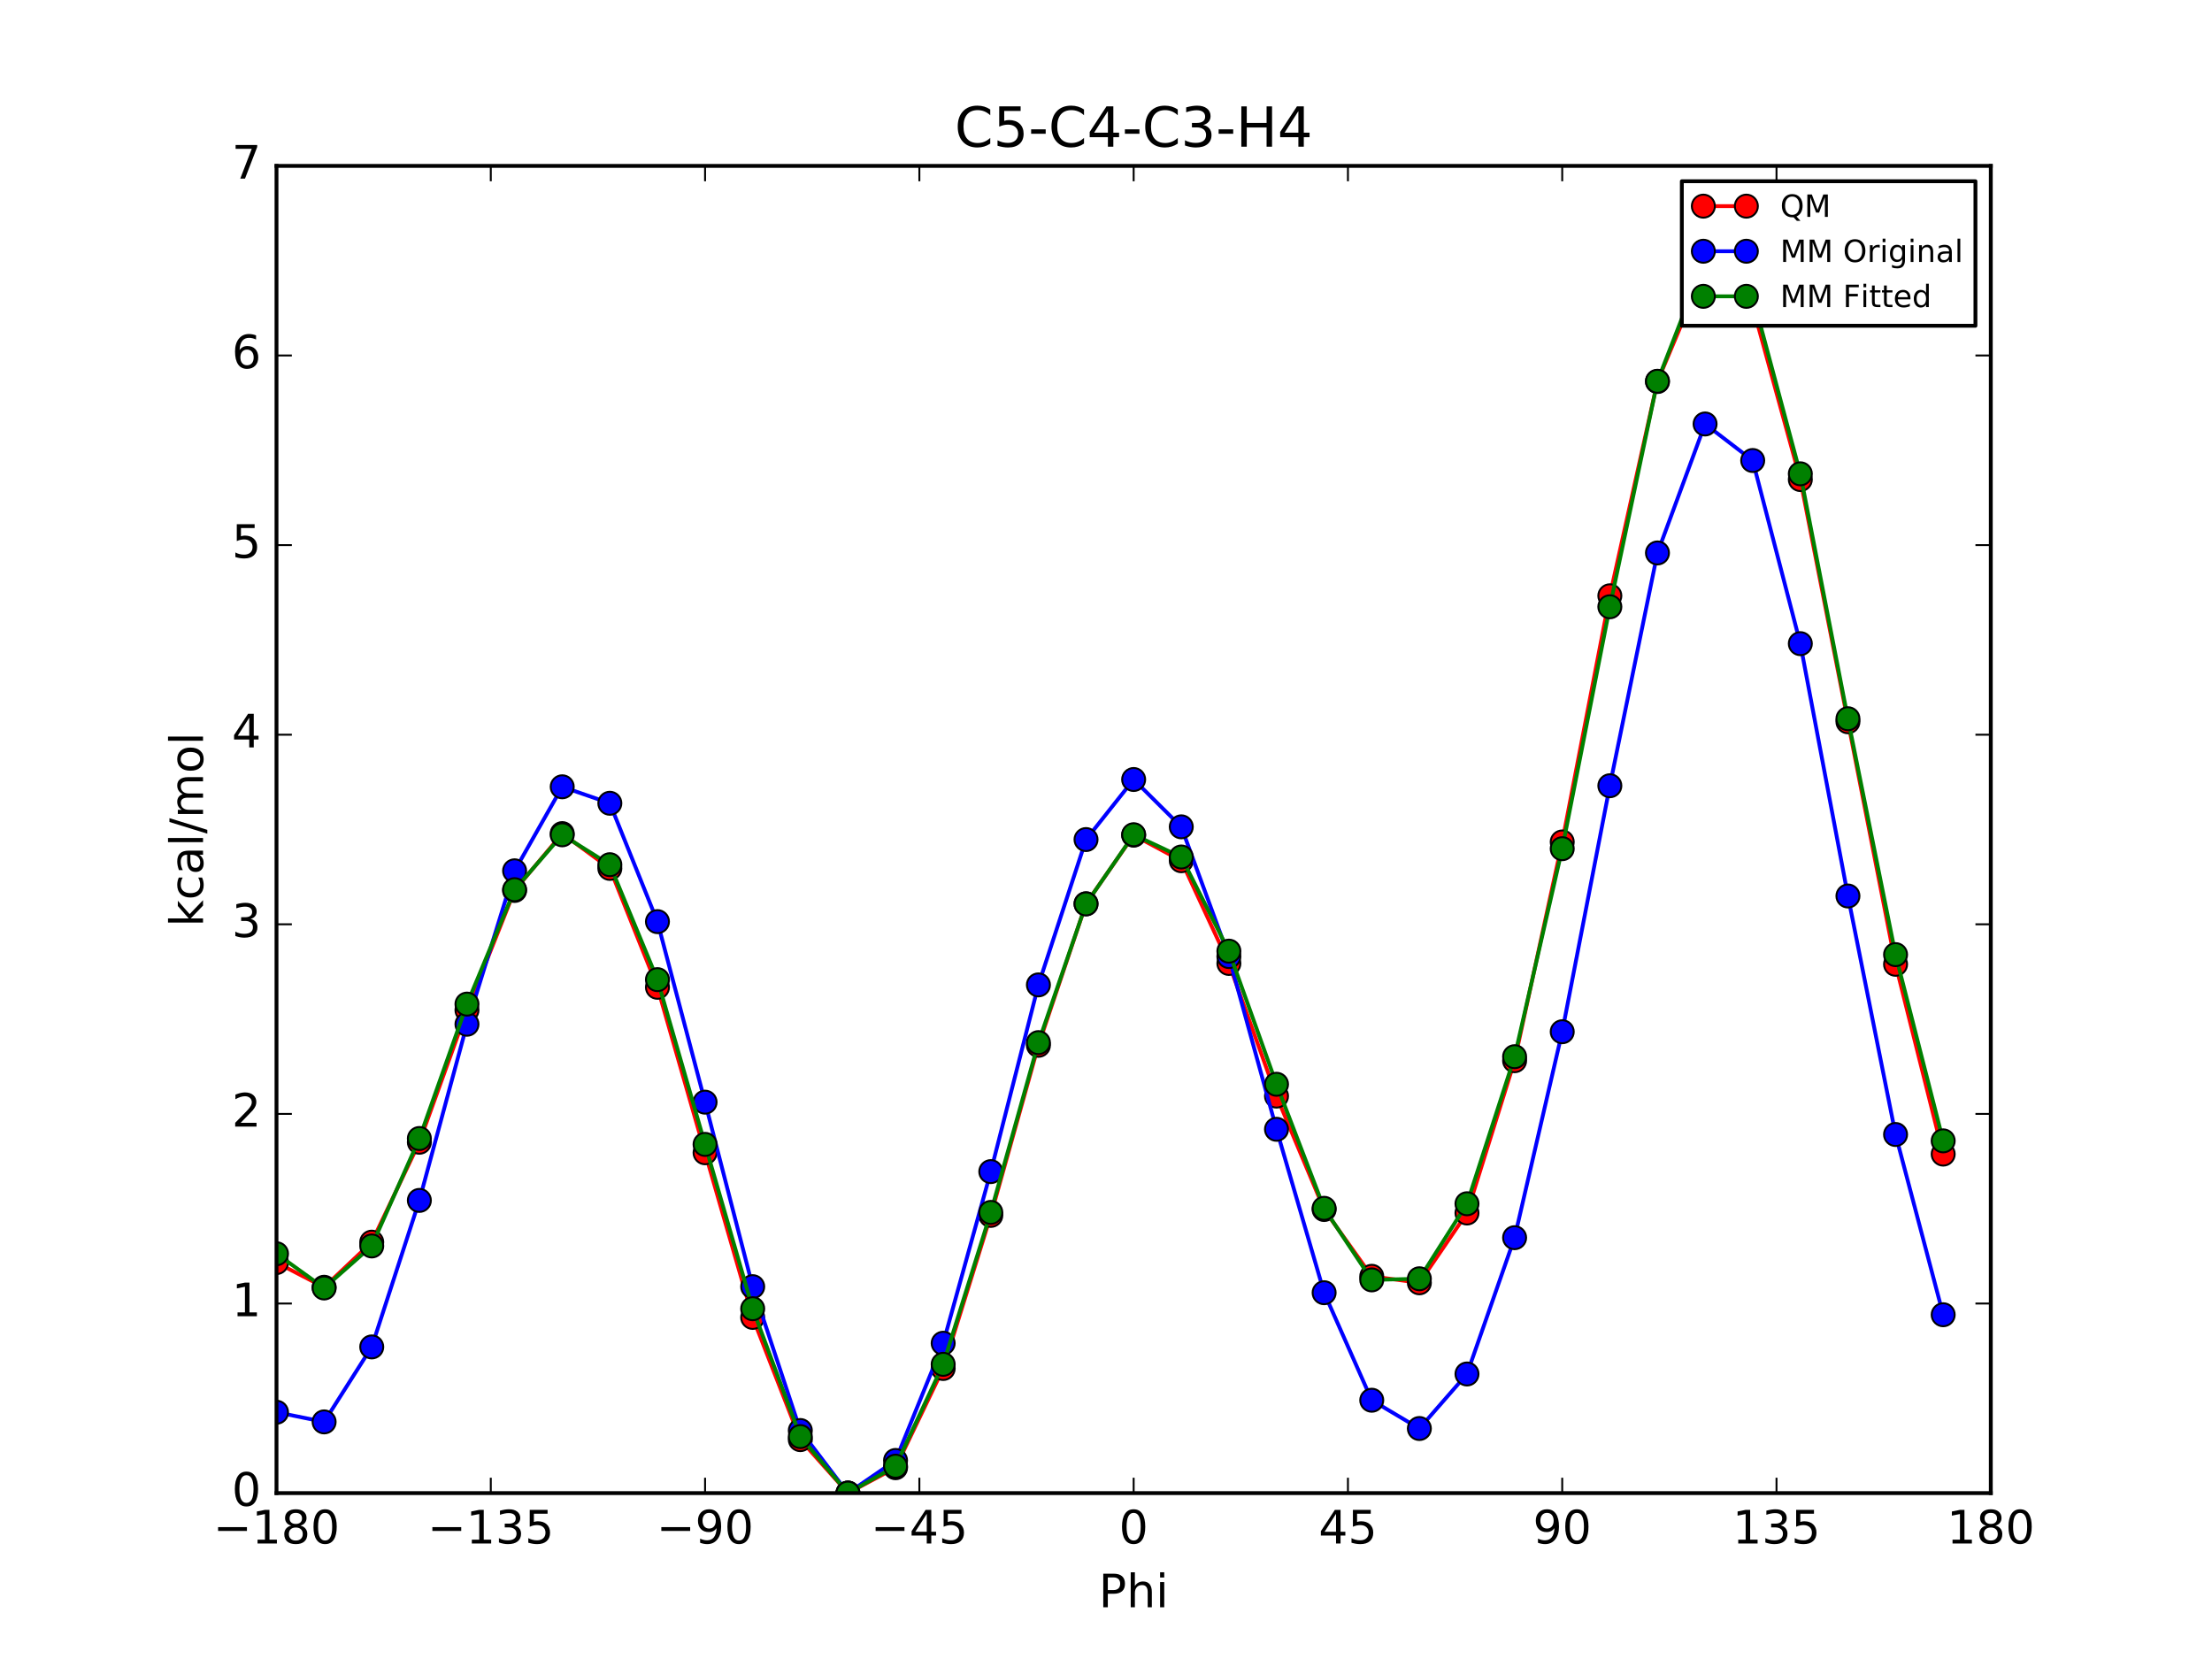 <?xml version="1.0" encoding="utf-8" standalone="no"?>
<!DOCTYPE svg PUBLIC "-//W3C//DTD SVG 1.1//EN"
  "http://www.w3.org/Graphics/SVG/1.1/DTD/svg11.dtd">
<!-- Created with matplotlib (http://matplotlib.org/) -->
<svg height="432pt" version="1.1" viewBox="0 0 576 432" width="576pt" xmlns="http://www.w3.org/2000/svg" xmlns:xlink="http://www.w3.org/1999/xlink">
 <defs>
  <style type="text/css">
*{stroke-linecap:butt;stroke-linejoin:round;stroke-miterlimit:100000;}
  </style>
 </defs>
 <g id="figure_1">
  <g id="patch_1">
   <path d="M 0 432 
L 576 432 
L 576 0 
L 0 0 
z
" style="fill:#ffffff;"/>
  </g>
  <g id="axes_1">
   <g id="patch_2">
    <path d="M 72 388.8 
L 518.4 388.8 
L 518.4 43.2 
L 72 43.2 
z
" style="fill:#ffffff;"/>
   </g>
   <g id="line2d_1">
    <path clip-path="url(#pa42f6faada)" d="M 71.999 328.771 
L 84.4 335.199 
L 96.8 323.453 
L 109.2 297.434 
L 121.6 263.046 
L 134 231.873 
L 146.4 217.064 
L 158.8 226.126 
L 171.2 257.09 
L 183.6 300.173 
L 196 343.052 
L 208.4 374.876 
L 220.8 388.8 
L 233.2 382.187 
L 245.6 356.351 
L 258 316.487 
L 270.4 272.199 
L 282.8 235.331 
L 295.201 217.475 
L 307.6 224.13 
L 320 250.877 
L 332.4 285.419 
L 344.8 314.951 
L 357.2 332.349 
L 369.6 334.039 
L 382 315.866 
L 394.4 276.207 
L 406.8 219.243 
L 419.2 155.141 
L 431.6 99.345 
L 444 69.855 
L 456.4 79.79 
L 468.8 124.869 
L 481.2 187.947 
L 493.6 251.097 
L 506 300.523 
" style="fill:none;stroke:#ff0000;stroke-linecap:square;"/>
    <defs>
     <path d="M 0 3 
C 0.796 3 1.559 2.684 2.121 2.121 
C 2.684 1.559 3 0.796 3 0 
C 3 -0.796 2.684 -1.559 2.121 -2.121 
C 1.559 -2.684 0.796 -3 0 -3 
C -0.796 -3 -1.559 -2.684 -2.121 -2.121 
C -2.684 -1.559 -3 -0.796 -3 0 
C -3 0.796 -2.684 1.559 -2.121 2.121 
C -1.559 2.684 -0.796 3 0 3 
z
" id="m10fb9b33a9" style="stroke:#000000;stroke-width:0.5;"/>
    </defs>
    <g clip-path="url(#pa42f6faada)">
     <use style="fill:#ff0000;stroke:#000000;stroke-width:0.5;" x="71.999" xlink:href="#m10fb9b33a9" y="328.771"/>
     <use style="fill:#ff0000;stroke:#000000;stroke-width:0.5;" x="84.4" xlink:href="#m10fb9b33a9" y="335.199"/>
     <use style="fill:#ff0000;stroke:#000000;stroke-width:0.5;" x="96.8" xlink:href="#m10fb9b33a9" y="323.453"/>
     <use style="fill:#ff0000;stroke:#000000;stroke-width:0.5;" x="109.2" xlink:href="#m10fb9b33a9" y="297.434"/>
     <use style="fill:#ff0000;stroke:#000000;stroke-width:0.5;" x="121.6" xlink:href="#m10fb9b33a9" y="263.046"/>
     <use style="fill:#ff0000;stroke:#000000;stroke-width:0.5;" x="134" xlink:href="#m10fb9b33a9" y="231.873"/>
     <use style="fill:#ff0000;stroke:#000000;stroke-width:0.5;" x="146.4" xlink:href="#m10fb9b33a9" y="217.064"/>
     <use style="fill:#ff0000;stroke:#000000;stroke-width:0.5;" x="158.8" xlink:href="#m10fb9b33a9" y="226.126"/>
     <use style="fill:#ff0000;stroke:#000000;stroke-width:0.5;" x="171.2" xlink:href="#m10fb9b33a9" y="257.09"/>
     <use style="fill:#ff0000;stroke:#000000;stroke-width:0.5;" x="183.6" xlink:href="#m10fb9b33a9" y="300.173"/>
     <use style="fill:#ff0000;stroke:#000000;stroke-width:0.5;" x="196" xlink:href="#m10fb9b33a9" y="343.052"/>
     <use style="fill:#ff0000;stroke:#000000;stroke-width:0.5;" x="208.4" xlink:href="#m10fb9b33a9" y="374.876"/>
     <use style="fill:#ff0000;stroke:#000000;stroke-width:0.5;" x="220.8" xlink:href="#m10fb9b33a9" y="388.8"/>
     <use style="fill:#ff0000;stroke:#000000;stroke-width:0.5;" x="233.2" xlink:href="#m10fb9b33a9" y="382.187"/>
     <use style="fill:#ff0000;stroke:#000000;stroke-width:0.5;" x="245.6" xlink:href="#m10fb9b33a9" y="356.351"/>
     <use style="fill:#ff0000;stroke:#000000;stroke-width:0.5;" x="258" xlink:href="#m10fb9b33a9" y="316.487"/>
     <use style="fill:#ff0000;stroke:#000000;stroke-width:0.5;" x="270.4" xlink:href="#m10fb9b33a9" y="272.199"/>
     <use style="fill:#ff0000;stroke:#000000;stroke-width:0.5;" x="282.8" xlink:href="#m10fb9b33a9" y="235.331"/>
     <use style="fill:#ff0000;stroke:#000000;stroke-width:0.5;" x="295.201" xlink:href="#m10fb9b33a9" y="217.475"/>
     <use style="fill:#ff0000;stroke:#000000;stroke-width:0.5;" x="307.6" xlink:href="#m10fb9b33a9" y="224.13"/>
     <use style="fill:#ff0000;stroke:#000000;stroke-width:0.5;" x="320" xlink:href="#m10fb9b33a9" y="250.877"/>
     <use style="fill:#ff0000;stroke:#000000;stroke-width:0.5;" x="332.4" xlink:href="#m10fb9b33a9" y="285.419"/>
     <use style="fill:#ff0000;stroke:#000000;stroke-width:0.5;" x="344.8" xlink:href="#m10fb9b33a9" y="314.951"/>
     <use style="fill:#ff0000;stroke:#000000;stroke-width:0.5;" x="357.2" xlink:href="#m10fb9b33a9" y="332.349"/>
     <use style="fill:#ff0000;stroke:#000000;stroke-width:0.5;" x="369.6" xlink:href="#m10fb9b33a9" y="334.039"/>
     <use style="fill:#ff0000;stroke:#000000;stroke-width:0.5;" x="382" xlink:href="#m10fb9b33a9" y="315.866"/>
     <use style="fill:#ff0000;stroke:#000000;stroke-width:0.5;" x="394.4" xlink:href="#m10fb9b33a9" y="276.207"/>
     <use style="fill:#ff0000;stroke:#000000;stroke-width:0.5;" x="406.8" xlink:href="#m10fb9b33a9" y="219.243"/>
     <use style="fill:#ff0000;stroke:#000000;stroke-width:0.5;" x="419.2" xlink:href="#m10fb9b33a9" y="155.141"/>
     <use style="fill:#ff0000;stroke:#000000;stroke-width:0.5;" x="431.6" xlink:href="#m10fb9b33a9" y="99.345"/>
     <use style="fill:#ff0000;stroke:#000000;stroke-width:0.5;" x="444" xlink:href="#m10fb9b33a9" y="69.855"/>
     <use style="fill:#ff0000;stroke:#000000;stroke-width:0.5;" x="456.4" xlink:href="#m10fb9b33a9" y="79.79"/>
     <use style="fill:#ff0000;stroke:#000000;stroke-width:0.5;" x="468.8" xlink:href="#m10fb9b33a9" y="124.869"/>
     <use style="fill:#ff0000;stroke:#000000;stroke-width:0.5;" x="481.2" xlink:href="#m10fb9b33a9" y="187.947"/>
     <use style="fill:#ff0000;stroke:#000000;stroke-width:0.5;" x="493.6" xlink:href="#m10fb9b33a9" y="251.097"/>
     <use style="fill:#ff0000;stroke:#000000;stroke-width:0.5;" x="506" xlink:href="#m10fb9b33a9" y="300.523"/>
    </g>
   </g>
   <g id="line2d_2">
    <path clip-path="url(#pa42f6faada)" d="M 71.999 367.741 
L 84.4 370.259 
L 96.8 350.737 
L 109.2 312.584 
L 121.6 266.709 
L 134 226.757 
L 146.4 204.881 
L 158.8 209.169 
L 171.2 239.993 
L 183.6 287 
L 196 335.042 
L 208.4 372.504 
L 220.8 388.8 
L 233.2 380.303 
L 245.6 349.775 
L 258 305.081 
L 270.4 256.465 
L 282.8 218.619 
L 295.201 202.979 
L 307.6 215.307 
L 320 249.082 
L 332.4 294.066 
L 344.8 336.62 
L 357.2 364.616 
L 369.6 371.982 
L 382 357.782 
L 394.4 322.291 
L 406.8 268.664 
L 419.2 204.605 
L 431.6 143.985 
L 444 110.403 
L 456.4 119.913 
L 468.8 167.606 
L 481.2 233.315 
L 493.6 295.419 
L 506 342.356 
" style="fill:none;stroke:#0000ff;stroke-linecap:square;"/>
    <defs>
     <path d="M 0 3 
C 0.796 3 1.559 2.684 2.121 2.121 
C 2.684 1.559 3 0.796 3 0 
C 3 -0.796 2.684 -1.559 2.121 -2.121 
C 1.559 -2.684 0.796 -3 0 -3 
C -0.796 -3 -1.559 -2.684 -2.121 -2.121 
C -2.684 -1.559 -3 -0.796 -3 0 
C -3 0.796 -2.684 1.559 -2.121 2.121 
C -1.559 2.684 -0.796 3 0 3 
z
" id="mea613f80bf" style="stroke:#000000;stroke-width:0.5;"/>
    </defs>
    <g clip-path="url(#pa42f6faada)">
     <use style="fill:#0000ff;stroke:#000000;stroke-width:0.5;" x="71.999" xlink:href="#mea613f80bf" y="367.741"/>
     <use style="fill:#0000ff;stroke:#000000;stroke-width:0.5;" x="84.4" xlink:href="#mea613f80bf" y="370.259"/>
     <use style="fill:#0000ff;stroke:#000000;stroke-width:0.5;" x="96.8" xlink:href="#mea613f80bf" y="350.737"/>
     <use style="fill:#0000ff;stroke:#000000;stroke-width:0.5;" x="109.2" xlink:href="#mea613f80bf" y="312.584"/>
     <use style="fill:#0000ff;stroke:#000000;stroke-width:0.5;" x="121.6" xlink:href="#mea613f80bf" y="266.709"/>
     <use style="fill:#0000ff;stroke:#000000;stroke-width:0.5;" x="134" xlink:href="#mea613f80bf" y="226.757"/>
     <use style="fill:#0000ff;stroke:#000000;stroke-width:0.5;" x="146.4" xlink:href="#mea613f80bf" y="204.881"/>
     <use style="fill:#0000ff;stroke:#000000;stroke-width:0.5;" x="158.8" xlink:href="#mea613f80bf" y="209.169"/>
     <use style="fill:#0000ff;stroke:#000000;stroke-width:0.5;" x="171.2" xlink:href="#mea613f80bf" y="239.993"/>
     <use style="fill:#0000ff;stroke:#000000;stroke-width:0.5;" x="183.6" xlink:href="#mea613f80bf" y="287"/>
     <use style="fill:#0000ff;stroke:#000000;stroke-width:0.5;" x="196" xlink:href="#mea613f80bf" y="335.042"/>
     <use style="fill:#0000ff;stroke:#000000;stroke-width:0.5;" x="208.4" xlink:href="#mea613f80bf" y="372.504"/>
     <use style="fill:#0000ff;stroke:#000000;stroke-width:0.5;" x="220.8" xlink:href="#mea613f80bf" y="388.8"/>
     <use style="fill:#0000ff;stroke:#000000;stroke-width:0.5;" x="233.2" xlink:href="#mea613f80bf" y="380.303"/>
     <use style="fill:#0000ff;stroke:#000000;stroke-width:0.5;" x="245.6" xlink:href="#mea613f80bf" y="349.775"/>
     <use style="fill:#0000ff;stroke:#000000;stroke-width:0.5;" x="258" xlink:href="#mea613f80bf" y="305.081"/>
     <use style="fill:#0000ff;stroke:#000000;stroke-width:0.5;" x="270.4" xlink:href="#mea613f80bf" y="256.465"/>
     <use style="fill:#0000ff;stroke:#000000;stroke-width:0.5;" x="282.8" xlink:href="#mea613f80bf" y="218.619"/>
     <use style="fill:#0000ff;stroke:#000000;stroke-width:0.5;" x="295.201" xlink:href="#mea613f80bf" y="202.979"/>
     <use style="fill:#0000ff;stroke:#000000;stroke-width:0.5;" x="307.6" xlink:href="#mea613f80bf" y="215.307"/>
     <use style="fill:#0000ff;stroke:#000000;stroke-width:0.5;" x="320" xlink:href="#mea613f80bf" y="249.082"/>
     <use style="fill:#0000ff;stroke:#000000;stroke-width:0.5;" x="332.4" xlink:href="#mea613f80bf" y="294.066"/>
     <use style="fill:#0000ff;stroke:#000000;stroke-width:0.5;" x="344.8" xlink:href="#mea613f80bf" y="336.62"/>
     <use style="fill:#0000ff;stroke:#000000;stroke-width:0.5;" x="357.2" xlink:href="#mea613f80bf" y="364.616"/>
     <use style="fill:#0000ff;stroke:#000000;stroke-width:0.5;" x="369.6" xlink:href="#mea613f80bf" y="371.982"/>
     <use style="fill:#0000ff;stroke:#000000;stroke-width:0.5;" x="382" xlink:href="#mea613f80bf" y="357.782"/>
     <use style="fill:#0000ff;stroke:#000000;stroke-width:0.5;" x="394.4" xlink:href="#mea613f80bf" y="322.291"/>
     <use style="fill:#0000ff;stroke:#000000;stroke-width:0.5;" x="406.8" xlink:href="#mea613f80bf" y="268.664"/>
     <use style="fill:#0000ff;stroke:#000000;stroke-width:0.5;" x="419.2" xlink:href="#mea613f80bf" y="204.605"/>
     <use style="fill:#0000ff;stroke:#000000;stroke-width:0.5;" x="431.6" xlink:href="#mea613f80bf" y="143.985"/>
     <use style="fill:#0000ff;stroke:#000000;stroke-width:0.5;" x="444" xlink:href="#mea613f80bf" y="110.403"/>
     <use style="fill:#0000ff;stroke:#000000;stroke-width:0.5;" x="456.4" xlink:href="#mea613f80bf" y="119.913"/>
     <use style="fill:#0000ff;stroke:#000000;stroke-width:0.5;" x="468.8" xlink:href="#mea613f80bf" y="167.606"/>
     <use style="fill:#0000ff;stroke:#000000;stroke-width:0.5;" x="481.2" xlink:href="#mea613f80bf" y="233.315"/>
     <use style="fill:#0000ff;stroke:#000000;stroke-width:0.5;" x="493.6" xlink:href="#mea613f80bf" y="295.419"/>
     <use style="fill:#0000ff;stroke:#000000;stroke-width:0.5;" x="506" xlink:href="#mea613f80bf" y="342.356"/>
    </g>
   </g>
   <g id="line2d_3">
    <path clip-path="url(#pa42f6faada)" d="M 71.999 326.472 
L 84.4 335.39 
L 96.8 324.446 
L 109.2 296.465 
L 121.6 261.464 
L 134 231.672 
L 146.4 217.383 
L 158.8 225.163 
L 171.2 255.096 
L 183.6 297.995 
L 196 340.788 
L 208.4 374.085 
L 220.8 388.8 
L 233.2 381.795 
L 245.6 355.267 
L 258 315.706 
L 270.4 271.494 
L 282.8 235.382 
L 295.201 217.359 
L 307.6 223.16 
L 320 247.676 
L 332.4 282.34 
L 344.8 314.641 
L 357.2 333.28 
L 369.6 332.988 
L 382 313.452 
L 394.4 275.161 
L 406.8 220.999 
L 419.2 158.004 
L 431.6 99.277 
L 444 67.371 
L 456.4 77.165 
L 468.8 123.378 
L 481.2 187.155 
L 493.6 248.582 
L 506 297.075 
" style="fill:none;stroke:#008000;stroke-linecap:square;"/>
    <defs>
     <path d="M 0 3 
C 0.796 3 1.559 2.684 2.121 2.121 
C 2.684 1.559 3 0.796 3 0 
C 3 -0.796 2.684 -1.559 2.121 -2.121 
C 1.559 -2.684 0.796 -3 0 -3 
C -0.796 -3 -1.559 -2.684 -2.121 -2.121 
C -2.684 -1.559 -3 -0.796 -3 0 
C -3 0.796 -2.684 1.559 -2.121 2.121 
C -1.559 2.684 -0.796 3 0 3 
z
" id="m047d2768a8" style="stroke:#000000;stroke-width:0.5;"/>
    </defs>
    <g clip-path="url(#pa42f6faada)">
     <use style="fill:#008000;stroke:#000000;stroke-width:0.5;" x="71.999" xlink:href="#m047d2768a8" y="326.472"/>
     <use style="fill:#008000;stroke:#000000;stroke-width:0.5;" x="84.4" xlink:href="#m047d2768a8" y="335.39"/>
     <use style="fill:#008000;stroke:#000000;stroke-width:0.5;" x="96.8" xlink:href="#m047d2768a8" y="324.446"/>
     <use style="fill:#008000;stroke:#000000;stroke-width:0.5;" x="109.2" xlink:href="#m047d2768a8" y="296.465"/>
     <use style="fill:#008000;stroke:#000000;stroke-width:0.5;" x="121.6" xlink:href="#m047d2768a8" y="261.464"/>
     <use style="fill:#008000;stroke:#000000;stroke-width:0.5;" x="134" xlink:href="#m047d2768a8" y="231.672"/>
     <use style="fill:#008000;stroke:#000000;stroke-width:0.5;" x="146.4" xlink:href="#m047d2768a8" y="217.383"/>
     <use style="fill:#008000;stroke:#000000;stroke-width:0.5;" x="158.8" xlink:href="#m047d2768a8" y="225.163"/>
     <use style="fill:#008000;stroke:#000000;stroke-width:0.5;" x="171.2" xlink:href="#m047d2768a8" y="255.096"/>
     <use style="fill:#008000;stroke:#000000;stroke-width:0.5;" x="183.6" xlink:href="#m047d2768a8" y="297.995"/>
     <use style="fill:#008000;stroke:#000000;stroke-width:0.5;" x="196" xlink:href="#m047d2768a8" y="340.788"/>
     <use style="fill:#008000;stroke:#000000;stroke-width:0.5;" x="208.4" xlink:href="#m047d2768a8" y="374.085"/>
     <use style="fill:#008000;stroke:#000000;stroke-width:0.5;" x="220.8" xlink:href="#m047d2768a8" y="388.8"/>
     <use style="fill:#008000;stroke:#000000;stroke-width:0.5;" x="233.2" xlink:href="#m047d2768a8" y="381.795"/>
     <use style="fill:#008000;stroke:#000000;stroke-width:0.5;" x="245.6" xlink:href="#m047d2768a8" y="355.267"/>
     <use style="fill:#008000;stroke:#000000;stroke-width:0.5;" x="258" xlink:href="#m047d2768a8" y="315.706"/>
     <use style="fill:#008000;stroke:#000000;stroke-width:0.5;" x="270.4" xlink:href="#m047d2768a8" y="271.494"/>
     <use style="fill:#008000;stroke:#000000;stroke-width:0.5;" x="282.8" xlink:href="#m047d2768a8" y="235.382"/>
     <use style="fill:#008000;stroke:#000000;stroke-width:0.5;" x="295.201" xlink:href="#m047d2768a8" y="217.359"/>
     <use style="fill:#008000;stroke:#000000;stroke-width:0.5;" x="307.6" xlink:href="#m047d2768a8" y="223.16"/>
     <use style="fill:#008000;stroke:#000000;stroke-width:0.5;" x="320" xlink:href="#m047d2768a8" y="247.676"/>
     <use style="fill:#008000;stroke:#000000;stroke-width:0.5;" x="332.4" xlink:href="#m047d2768a8" y="282.34"/>
     <use style="fill:#008000;stroke:#000000;stroke-width:0.5;" x="344.8" xlink:href="#m047d2768a8" y="314.641"/>
     <use style="fill:#008000;stroke:#000000;stroke-width:0.5;" x="357.2" xlink:href="#m047d2768a8" y="333.28"/>
     <use style="fill:#008000;stroke:#000000;stroke-width:0.5;" x="369.6" xlink:href="#m047d2768a8" y="332.988"/>
     <use style="fill:#008000;stroke:#000000;stroke-width:0.5;" x="382" xlink:href="#m047d2768a8" y="313.452"/>
     <use style="fill:#008000;stroke:#000000;stroke-width:0.5;" x="394.4" xlink:href="#m047d2768a8" y="275.161"/>
     <use style="fill:#008000;stroke:#000000;stroke-width:0.5;" x="406.8" xlink:href="#m047d2768a8" y="220.999"/>
     <use style="fill:#008000;stroke:#000000;stroke-width:0.5;" x="419.2" xlink:href="#m047d2768a8" y="158.004"/>
     <use style="fill:#008000;stroke:#000000;stroke-width:0.5;" x="431.6" xlink:href="#m047d2768a8" y="99.277"/>
     <use style="fill:#008000;stroke:#000000;stroke-width:0.5;" x="444" xlink:href="#m047d2768a8" y="67.371"/>
     <use style="fill:#008000;stroke:#000000;stroke-width:0.5;" x="456.4" xlink:href="#m047d2768a8" y="77.165"/>
     <use style="fill:#008000;stroke:#000000;stroke-width:0.5;" x="468.8" xlink:href="#m047d2768a8" y="123.378"/>
     <use style="fill:#008000;stroke:#000000;stroke-width:0.5;" x="481.2" xlink:href="#m047d2768a8" y="187.155"/>
     <use style="fill:#008000;stroke:#000000;stroke-width:0.5;" x="493.6" xlink:href="#m047d2768a8" y="248.582"/>
     <use style="fill:#008000;stroke:#000000;stroke-width:0.5;" x="506" xlink:href="#m047d2768a8" y="297.075"/>
    </g>
   </g>
   <g id="patch_3">
    <path d="M 72 43.2 
L 518.4 43.2 
" style="fill:none;stroke:#000000;stroke-linecap:square;stroke-linejoin:miter;"/>
   </g>
   <g id="patch_4">
    <path d="M 518.4 388.8 
L 518.4 43.2 
" style="fill:none;stroke:#000000;stroke-linecap:square;stroke-linejoin:miter;"/>
   </g>
   <g id="patch_5">
    <path d="M 72 388.8 
L 518.4 388.8 
" style="fill:none;stroke:#000000;stroke-linecap:square;stroke-linejoin:miter;"/>
   </g>
   <g id="patch_6">
    <path d="M 72 388.8 
L 72 43.2 
" style="fill:none;stroke:#000000;stroke-linecap:square;stroke-linejoin:miter;"/>
   </g>
   <g id="matplotlib.axis_1">
    <g id="xtick_1">
     <g id="line2d_4">
      <defs>
       <path d="M 0 0 
L 0 -4 
" id="md137145f52" style="stroke:#000000;stroke-width:0.5;"/>
      </defs>
      <g>
       <use style="stroke:#000000;stroke-width:0.5;" x="72.0" xlink:href="#md137145f52" y="388.8"/>
      </g>
     </g>
     <g id="line2d_5">
      <defs>
       <path d="M 0 0 
L 0 4 
" id="m66ff3446f3" style="stroke:#000000;stroke-width:0.5;"/>
      </defs>
      <g>
       <use style="stroke:#000000;stroke-width:0.5;" x="72.0" xlink:href="#m66ff3446f3" y="43.2"/>
      </g>
     </g>
     <g id="text_1">
      <!-- −180 -->
      <defs>
       <path d="M 31.781 34.625 
Q 24.75 34.625 20.719 30.859 
Q 16.703 27.094 16.703 20.516 
Q 16.703 13.922 20.719 10.156 
Q 24.75 6.391 31.781 6.391 
Q 38.812 6.391 42.859 10.172 
Q 46.922 13.969 46.922 20.516 
Q 46.922 27.094 42.891 30.859 
Q 38.875 34.625 31.781 34.625 
M 21.922 38.812 
Q 15.578 40.375 12.031 44.719 
Q 8.5 49.078 8.5 55.328 
Q 8.5 64.062 14.719 69.141 
Q 20.953 74.219 31.781 74.219 
Q 42.672 74.219 48.875 69.141 
Q 55.078 64.062 55.078 55.328 
Q 55.078 49.078 51.531 44.719 
Q 48 40.375 41.703 38.812 
Q 48.828 37.156 52.797 32.312 
Q 56.781 27.484 56.781 20.516 
Q 56.781 9.906 50.312 4.234 
Q 43.844 -1.422 31.781 -1.422 
Q 19.734 -1.422 13.25 4.234 
Q 6.781 9.906 6.781 20.516 
Q 6.781 27.484 10.781 32.312 
Q 14.797 37.156 21.922 38.812 
M 18.312 54.391 
Q 18.312 48.734 21.844 45.562 
Q 25.391 42.391 31.781 42.391 
Q 38.141 42.391 41.719 45.562 
Q 45.312 48.734 45.312 54.391 
Q 45.312 60.062 41.719 63.234 
Q 38.141 66.406 31.781 66.406 
Q 25.391 66.406 21.844 63.234 
Q 18.312 60.062 18.312 54.391 
" id="BitstreamVeraSans-Roman-38"/>
       <path d="M 31.781 66.406 
Q 24.172 66.406 20.328 58.906 
Q 16.5 51.422 16.5 36.375 
Q 16.5 21.391 20.328 13.891 
Q 24.172 6.391 31.781 6.391 
Q 39.453 6.391 43.281 13.891 
Q 47.125 21.391 47.125 36.375 
Q 47.125 51.422 43.281 58.906 
Q 39.453 66.406 31.781 66.406 
M 31.781 74.219 
Q 44.047 74.219 50.516 64.516 
Q 56.984 54.828 56.984 36.375 
Q 56.984 17.969 50.516 8.266 
Q 44.047 -1.422 31.781 -1.422 
Q 19.531 -1.422 13.062 8.266 
Q 6.594 17.969 6.594 36.375 
Q 6.594 54.828 13.062 64.516 
Q 19.531 74.219 31.781 74.219 
" id="BitstreamVeraSans-Roman-30"/>
       <path d="M 10.594 35.5 
L 73.188 35.5 
L 73.188 27.203 
L 10.594 27.203 
z
" id="BitstreamVeraSans-Roman-2212"/>
       <path d="M 12.406 8.297 
L 28.516 8.297 
L 28.516 63.922 
L 10.984 60.406 
L 10.984 69.391 
L 28.422 72.906 
L 38.281 72.906 
L 38.281 8.297 
L 54.391 8.297 
L 54.391 0 
L 12.406 0 
z
" id="BitstreamVeraSans-Roman-31"/>
      </defs>
      <g transform="translate(55.52 401.918)scale(0.12 -0.12)">
       <use xlink:href="#BitstreamVeraSans-Roman-2212"/>
       <use x="83.789" xlink:href="#BitstreamVeraSans-Roman-31"/>
       <use x="147.412" xlink:href="#BitstreamVeraSans-Roman-38"/>
       <use x="211.035" xlink:href="#BitstreamVeraSans-Roman-30"/>
      </g>
     </g>
    </g>
    <g id="xtick_2">
     <g id="line2d_6">
      <g>
       <use style="stroke:#000000;stroke-width:0.5;" x="127.8" xlink:href="#md137145f52" y="388.8"/>
      </g>
     </g>
     <g id="line2d_7">
      <g>
       <use style="stroke:#000000;stroke-width:0.5;" x="127.8" xlink:href="#m66ff3446f3" y="43.2"/>
      </g>
     </g>
     <g id="text_2">
      <!-- −135 -->
      <defs>
       <path d="M 10.797 72.906 
L 49.516 72.906 
L 49.516 64.594 
L 19.828 64.594 
L 19.828 46.734 
Q 21.969 47.469 24.109 47.828 
Q 26.266 48.188 28.422 48.188 
Q 40.625 48.188 47.75 41.5 
Q 54.891 34.812 54.891 23.391 
Q 54.891 11.625 47.562 5.094 
Q 40.234 -1.422 26.906 -1.422 
Q 22.312 -1.422 17.547 -0.641 
Q 12.797 0.141 7.719 1.703 
L 7.719 11.625 
Q 12.109 9.234 16.797 8.062 
Q 21.484 6.891 26.703 6.891 
Q 35.156 6.891 40.078 11.328 
Q 45.016 15.766 45.016 23.391 
Q 45.016 31 40.078 35.438 
Q 35.156 39.891 26.703 39.891 
Q 22.75 39.891 18.812 39.016 
Q 14.891 38.141 10.797 36.281 
z
" id="BitstreamVeraSans-Roman-35"/>
       <path d="M 40.578 39.312 
Q 47.656 37.797 51.625 33 
Q 55.609 28.219 55.609 21.188 
Q 55.609 10.406 48.188 4.484 
Q 40.766 -1.422 27.094 -1.422 
Q 22.516 -1.422 17.656 -0.516 
Q 12.797 0.391 7.625 2.203 
L 7.625 11.719 
Q 11.719 9.328 16.594 8.109 
Q 21.484 6.891 26.812 6.891 
Q 36.078 6.891 40.938 10.547 
Q 45.797 14.203 45.797 21.188 
Q 45.797 27.641 41.281 31.266 
Q 36.766 34.906 28.719 34.906 
L 20.219 34.906 
L 20.219 43.016 
L 29.109 43.016 
Q 36.375 43.016 40.234 45.922 
Q 44.094 48.828 44.094 54.297 
Q 44.094 59.906 40.109 62.906 
Q 36.141 65.922 28.719 65.922 
Q 24.656 65.922 20.016 65.031 
Q 15.375 64.156 9.812 62.312 
L 9.812 71.094 
Q 15.438 72.656 20.344 73.438 
Q 25.25 74.219 29.594 74.219 
Q 40.828 74.219 47.359 69.109 
Q 53.906 64.016 53.906 55.328 
Q 53.906 49.266 50.438 45.094 
Q 46.969 40.922 40.578 39.312 
" id="BitstreamVeraSans-Roman-33"/>
      </defs>
      <g transform="translate(111.32 401.918)scale(0.12 -0.12)">
       <use xlink:href="#BitstreamVeraSans-Roman-2212"/>
       <use x="83.789" xlink:href="#BitstreamVeraSans-Roman-31"/>
       <use x="147.412" xlink:href="#BitstreamVeraSans-Roman-33"/>
       <use x="211.035" xlink:href="#BitstreamVeraSans-Roman-35"/>
      </g>
     </g>
    </g>
    <g id="xtick_3">
     <g id="line2d_8">
      <g>
       <use style="stroke:#000000;stroke-width:0.5;" x="183.6" xlink:href="#md137145f52" y="388.8"/>
      </g>
     </g>
     <g id="line2d_9">
      <g>
       <use style="stroke:#000000;stroke-width:0.5;" x="183.6" xlink:href="#m66ff3446f3" y="43.2"/>
      </g>
     </g>
     <g id="text_3">
      <!-- −90 -->
      <defs>
       <path d="M 10.984 1.516 
L 10.984 10.5 
Q 14.703 8.734 18.5 7.812 
Q 22.312 6.891 25.984 6.891 
Q 35.75 6.891 40.891 13.453 
Q 46.047 20.016 46.781 33.406 
Q 43.953 29.203 39.594 26.953 
Q 35.25 24.703 29.984 24.703 
Q 19.047 24.703 12.672 31.312 
Q 6.297 37.938 6.297 49.422 
Q 6.297 60.641 12.938 67.422 
Q 19.578 74.219 30.609 74.219 
Q 43.266 74.219 49.922 64.516 
Q 56.594 54.828 56.594 36.375 
Q 56.594 19.141 48.406 8.859 
Q 40.234 -1.422 26.422 -1.422 
Q 22.703 -1.422 18.891 -0.688 
Q 15.094 0.047 10.984 1.516 
M 30.609 32.422 
Q 37.25 32.422 41.125 36.953 
Q 45.016 41.5 45.016 49.422 
Q 45.016 57.281 41.125 61.844 
Q 37.25 66.406 30.609 66.406 
Q 23.969 66.406 20.094 61.844 
Q 16.219 57.281 16.219 49.422 
Q 16.219 41.5 20.094 36.953 
Q 23.969 32.422 30.609 32.422 
" id="BitstreamVeraSans-Roman-39"/>
      </defs>
      <g transform="translate(170.937 401.918)scale(0.12 -0.12)">
       <use xlink:href="#BitstreamVeraSans-Roman-2212"/>
       <use x="83.789" xlink:href="#BitstreamVeraSans-Roman-39"/>
       <use x="147.412" xlink:href="#BitstreamVeraSans-Roman-30"/>
      </g>
     </g>
    </g>
    <g id="xtick_4">
     <g id="line2d_10">
      <g>
       <use style="stroke:#000000;stroke-width:0.5;" x="239.4" xlink:href="#md137145f52" y="388.8"/>
      </g>
     </g>
     <g id="line2d_11">
      <g>
       <use style="stroke:#000000;stroke-width:0.5;" x="239.4" xlink:href="#m66ff3446f3" y="43.2"/>
      </g>
     </g>
     <g id="text_4">
      <!-- −45 -->
      <defs>
       <path d="M 37.797 64.312 
L 12.891 25.391 
L 37.797 25.391 
z
M 35.203 72.906 
L 47.609 72.906 
L 47.609 25.391 
L 58.016 25.391 
L 58.016 17.188 
L 47.609 17.188 
L 47.609 0 
L 37.797 0 
L 37.797 17.188 
L 4.891 17.188 
L 4.891 26.703 
z
" id="BitstreamVeraSans-Roman-34"/>
      </defs>
      <g transform="translate(226.737 401.918)scale(0.12 -0.12)">
       <use xlink:href="#BitstreamVeraSans-Roman-2212"/>
       <use x="83.789" xlink:href="#BitstreamVeraSans-Roman-34"/>
       <use x="147.412" xlink:href="#BitstreamVeraSans-Roman-35"/>
      </g>
     </g>
    </g>
    <g id="xtick_5">
     <g id="line2d_12">
      <g>
       <use style="stroke:#000000;stroke-width:0.5;" x="295.2" xlink:href="#md137145f52" y="388.8"/>
      </g>
     </g>
     <g id="line2d_13">
      <g>
       <use style="stroke:#000000;stroke-width:0.5;" x="295.2" xlink:href="#m66ff3446f3" y="43.2"/>
      </g>
     </g>
     <g id="text_5">
      <!-- 0 -->
      <g transform="translate(291.382 401.918)scale(0.12 -0.12)">
       <use xlink:href="#BitstreamVeraSans-Roman-30"/>
      </g>
     </g>
    </g>
    <g id="xtick_6">
     <g id="line2d_14">
      <g>
       <use style="stroke:#000000;stroke-width:0.5;" x="351.0" xlink:href="#md137145f52" y="388.8"/>
      </g>
     </g>
     <g id="line2d_15">
      <g>
       <use style="stroke:#000000;stroke-width:0.5;" x="351.0" xlink:href="#m66ff3446f3" y="43.2"/>
      </g>
     </g>
     <g id="text_6">
      <!-- 45 -->
      <g transform="translate(343.365 401.918)scale(0.12 -0.12)">
       <use xlink:href="#BitstreamVeraSans-Roman-34"/>
       <use x="63.623" xlink:href="#BitstreamVeraSans-Roman-35"/>
      </g>
     </g>
    </g>
    <g id="xtick_7">
     <g id="line2d_16">
      <g>
       <use style="stroke:#000000;stroke-width:0.5;" x="406.8" xlink:href="#md137145f52" y="388.8"/>
      </g>
     </g>
     <g id="line2d_17">
      <g>
       <use style="stroke:#000000;stroke-width:0.5;" x="406.8" xlink:href="#m66ff3446f3" y="43.2"/>
      </g>
     </g>
     <g id="text_7">
      <!-- 90 -->
      <g transform="translate(399.165 401.918)scale(0.12 -0.12)">
       <use xlink:href="#BitstreamVeraSans-Roman-39"/>
       <use x="63.623" xlink:href="#BitstreamVeraSans-Roman-30"/>
      </g>
     </g>
    </g>
    <g id="xtick_8">
     <g id="line2d_18">
      <g>
       <use style="stroke:#000000;stroke-width:0.5;" x="462.6" xlink:href="#md137145f52" y="388.8"/>
      </g>
     </g>
     <g id="line2d_19">
      <g>
       <use style="stroke:#000000;stroke-width:0.5;" x="462.6" xlink:href="#m66ff3446f3" y="43.2"/>
      </g>
     </g>
     <g id="text_8">
      <!-- 135 -->
      <g transform="translate(451.147 401.918)scale(0.12 -0.12)">
       <use xlink:href="#BitstreamVeraSans-Roman-31"/>
       <use x="63.623" xlink:href="#BitstreamVeraSans-Roman-33"/>
       <use x="127.246" xlink:href="#BitstreamVeraSans-Roman-35"/>
      </g>
     </g>
    </g>
    <g id="xtick_9">
     <g id="line2d_20">
      <g>
       <use style="stroke:#000000;stroke-width:0.5;" x="518.4" xlink:href="#md137145f52" y="388.8"/>
      </g>
     </g>
     <g id="line2d_21">
      <g>
       <use style="stroke:#000000;stroke-width:0.5;" x="518.4" xlink:href="#m66ff3446f3" y="43.2"/>
      </g>
     </g>
     <g id="text_9">
      <!-- 180 -->
      <g transform="translate(506.947 401.918)scale(0.12 -0.12)">
       <use xlink:href="#BitstreamVeraSans-Roman-31"/>
       <use x="63.623" xlink:href="#BitstreamVeraSans-Roman-38"/>
       <use x="127.246" xlink:href="#BitstreamVeraSans-Roman-30"/>
      </g>
     </g>
    </g>
    <g id="text_10">
     <!-- Phi -->
     <defs>
      <path d="M 19.672 64.797 
L 19.672 37.406 
L 32.078 37.406 
Q 38.969 37.406 42.719 40.969 
Q 46.484 44.531 46.484 51.125 
Q 46.484 57.672 42.719 61.234 
Q 38.969 64.797 32.078 64.797 
z
M 9.812 72.906 
L 32.078 72.906 
Q 44.344 72.906 50.609 67.359 
Q 56.891 61.812 56.891 51.125 
Q 56.891 40.328 50.609 34.812 
Q 44.344 29.297 32.078 29.297 
L 19.672 29.297 
L 19.672 0 
L 9.812 0 
z
" id="BitstreamVeraSans-Roman-50"/>
      <path d="M 9.422 54.688 
L 18.406 54.688 
L 18.406 0 
L 9.422 0 
z
M 9.422 75.984 
L 18.406 75.984 
L 18.406 64.594 
L 9.422 64.594 
z
" id="BitstreamVeraSans-Roman-69"/>
      <path d="M 54.891 33.016 
L 54.891 0 
L 45.906 0 
L 45.906 32.719 
Q 45.906 40.484 42.875 44.328 
Q 39.844 48.188 33.797 48.188 
Q 26.516 48.188 22.312 43.547 
Q 18.109 38.922 18.109 30.906 
L 18.109 0 
L 9.078 0 
L 9.078 75.984 
L 18.109 75.984 
L 18.109 46.188 
Q 21.344 51.125 25.703 53.562 
Q 30.078 56 35.797 56 
Q 45.219 56 50.047 50.172 
Q 54.891 44.344 54.891 33.016 
" id="BitstreamVeraSans-Roman-68"/>
     </defs>
     <g transform="translate(286.113 418.532)scale(0.12 -0.12)">
      <use xlink:href="#BitstreamVeraSans-Roman-50"/>
      <use x="60.303" xlink:href="#BitstreamVeraSans-Roman-68"/>
      <use x="123.682" xlink:href="#BitstreamVeraSans-Roman-69"/>
     </g>
    </g>
   </g>
   <g id="matplotlib.axis_2">
    <g id="ytick_1">
     <g id="line2d_22">
      <defs>
       <path d="M 0 0 
L 4 0 
" id="mabf6749fd0" style="stroke:#000000;stroke-width:0.5;"/>
      </defs>
      <g>
       <use style="stroke:#000000;stroke-width:0.5;" x="72.0" xlink:href="#mabf6749fd0" y="388.8"/>
      </g>
     </g>
     <g id="line2d_23">
      <defs>
       <path d="M 0 0 
L -4 0 
" id="mde9ae6e7d1" style="stroke:#000000;stroke-width:0.5;"/>
      </defs>
      <g>
       <use style="stroke:#000000;stroke-width:0.5;" x="518.4" xlink:href="#mde9ae6e7d1" y="388.8"/>
      </g>
     </g>
     <g id="text_11">
      <!-- 0 -->
      <g transform="translate(60.365 392.111)scale(0.12 -0.12)">
       <use xlink:href="#BitstreamVeraSans-Roman-30"/>
      </g>
     </g>
    </g>
    <g id="ytick_2">
     <g id="line2d_24">
      <g>
       <use style="stroke:#000000;stroke-width:0.5;" x="72.0" xlink:href="#mabf6749fd0" y="339.429"/>
      </g>
     </g>
     <g id="line2d_25">
      <g>
       <use style="stroke:#000000;stroke-width:0.5;" x="518.4" xlink:href="#mde9ae6e7d1" y="339.429"/>
      </g>
     </g>
     <g id="text_12">
      <!-- 1 -->
      <g transform="translate(60.365 342.74)scale(0.12 -0.12)">
       <use xlink:href="#BitstreamVeraSans-Roman-31"/>
      </g>
     </g>
    </g>
    <g id="ytick_3">
     <g id="line2d_26">
      <g>
       <use style="stroke:#000000;stroke-width:0.5;" x="72.0" xlink:href="#mabf6749fd0" y="290.057"/>
      </g>
     </g>
     <g id="line2d_27">
      <g>
       <use style="stroke:#000000;stroke-width:0.5;" x="518.4" xlink:href="#mde9ae6e7d1" y="290.057"/>
      </g>
     </g>
     <g id="text_13">
      <!-- 2 -->
      <defs>
       <path d="M 19.188 8.297 
L 53.609 8.297 
L 53.609 0 
L 7.328 0 
L 7.328 8.297 
Q 12.938 14.109 22.625 23.891 
Q 32.328 33.688 34.812 36.531 
Q 39.547 41.844 41.422 45.531 
Q 43.312 49.219 43.312 52.781 
Q 43.312 58.594 39.234 62.25 
Q 35.156 65.922 28.609 65.922 
Q 23.969 65.922 18.812 64.312 
Q 13.672 62.703 7.812 59.422 
L 7.812 69.391 
Q 13.766 71.781 18.938 73 
Q 24.125 74.219 28.422 74.219 
Q 39.75 74.219 46.484 68.547 
Q 53.219 62.891 53.219 53.422 
Q 53.219 48.922 51.531 44.891 
Q 49.859 40.875 45.406 35.406 
Q 44.188 33.984 37.641 27.219 
Q 31.109 20.453 19.188 8.297 
" id="BitstreamVeraSans-Roman-32"/>
      </defs>
      <g transform="translate(60.365 293.368)scale(0.12 -0.12)">
       <use xlink:href="#BitstreamVeraSans-Roman-32"/>
      </g>
     </g>
    </g>
    <g id="ytick_4">
     <g id="line2d_28">
      <g>
       <use style="stroke:#000000;stroke-width:0.5;" x="72.0" xlink:href="#mabf6749fd0" y="240.686"/>
      </g>
     </g>
     <g id="line2d_29">
      <g>
       <use style="stroke:#000000;stroke-width:0.5;" x="518.4" xlink:href="#mde9ae6e7d1" y="240.686"/>
      </g>
     </g>
     <g id="text_14">
      <!-- 3 -->
      <g transform="translate(60.365 243.997)scale(0.12 -0.12)">
       <use xlink:href="#BitstreamVeraSans-Roman-33"/>
      </g>
     </g>
    </g>
    <g id="ytick_5">
     <g id="line2d_30">
      <g>
       <use style="stroke:#000000;stroke-width:0.5;" x="72.0" xlink:href="#mabf6749fd0" y="191.314"/>
      </g>
     </g>
     <g id="line2d_31">
      <g>
       <use style="stroke:#000000;stroke-width:0.5;" x="518.4" xlink:href="#mde9ae6e7d1" y="191.314"/>
      </g>
     </g>
     <g id="text_15">
      <!-- 4 -->
      <g transform="translate(60.365 194.626)scale(0.12 -0.12)">
       <use xlink:href="#BitstreamVeraSans-Roman-34"/>
      </g>
     </g>
    </g>
    <g id="ytick_6">
     <g id="line2d_32">
      <g>
       <use style="stroke:#000000;stroke-width:0.5;" x="72.0" xlink:href="#mabf6749fd0" y="141.943"/>
      </g>
     </g>
     <g id="line2d_33">
      <g>
       <use style="stroke:#000000;stroke-width:0.5;" x="518.4" xlink:href="#mde9ae6e7d1" y="141.943"/>
      </g>
     </g>
     <g id="text_16">
      <!-- 5 -->
      <g transform="translate(60.365 145.254)scale(0.12 -0.12)">
       <use xlink:href="#BitstreamVeraSans-Roman-35"/>
      </g>
     </g>
    </g>
    <g id="ytick_7">
     <g id="line2d_34">
      <g>
       <use style="stroke:#000000;stroke-width:0.5;" x="72.0" xlink:href="#mabf6749fd0" y="92.571"/>
      </g>
     </g>
     <g id="line2d_35">
      <g>
       <use style="stroke:#000000;stroke-width:0.5;" x="518.4" xlink:href="#mde9ae6e7d1" y="92.571"/>
      </g>
     </g>
     <g id="text_17">
      <!-- 6 -->
      <defs>
       <path d="M 33.016 40.375 
Q 26.375 40.375 22.484 35.828 
Q 18.609 31.297 18.609 23.391 
Q 18.609 15.531 22.484 10.953 
Q 26.375 6.391 33.016 6.391 
Q 39.656 6.391 43.531 10.953 
Q 47.406 15.531 47.406 23.391 
Q 47.406 31.297 43.531 35.828 
Q 39.656 40.375 33.016 40.375 
M 52.594 71.297 
L 52.594 62.312 
Q 48.875 64.062 45.094 64.984 
Q 41.312 65.922 37.594 65.922 
Q 27.828 65.922 22.672 59.328 
Q 17.531 52.734 16.797 39.406 
Q 19.672 43.656 24.016 45.922 
Q 28.375 48.188 33.594 48.188 
Q 44.578 48.188 50.953 41.516 
Q 57.328 34.859 57.328 23.391 
Q 57.328 12.156 50.688 5.359 
Q 44.047 -1.422 33.016 -1.422 
Q 20.359 -1.422 13.672 8.266 
Q 6.984 17.969 6.984 36.375 
Q 6.984 53.656 15.188 63.938 
Q 23.391 74.219 37.203 74.219 
Q 40.922 74.219 44.703 73.484 
Q 48.484 72.75 52.594 71.297 
" id="BitstreamVeraSans-Roman-36"/>
      </defs>
      <g transform="translate(60.365 95.883)scale(0.12 -0.12)">
       <use xlink:href="#BitstreamVeraSans-Roman-36"/>
      </g>
     </g>
    </g>
    <g id="ytick_8">
     <g id="line2d_36">
      <g>
       <use style="stroke:#000000;stroke-width:0.5;" x="72.0" xlink:href="#mabf6749fd0" y="43.2"/>
      </g>
     </g>
     <g id="line2d_37">
      <g>
       <use style="stroke:#000000;stroke-width:0.5;" x="518.4" xlink:href="#mde9ae6e7d1" y="43.2"/>
      </g>
     </g>
     <g id="text_18">
      <!-- 7 -->
      <defs>
       <path d="M 8.203 72.906 
L 55.078 72.906 
L 55.078 68.703 
L 28.609 0 
L 18.312 0 
L 43.219 64.594 
L 8.203 64.594 
z
" id="BitstreamVeraSans-Roman-37"/>
      </defs>
      <g transform="translate(60.365 46.511)scale(0.12 -0.12)">
       <use xlink:href="#BitstreamVeraSans-Roman-37"/>
      </g>
     </g>
    </g>
    <g id="text_19">
     <!-- kcal/mol -->
     <defs>
      <path d="M 25.391 72.906 
L 33.688 72.906 
L 8.297 -9.281 
L 0 -9.281 
z
" id="BitstreamVeraSans-Roman-2f"/>
      <path d="M 9.422 75.984 
L 18.406 75.984 
L 18.406 0 
L 9.422 0 
z
" id="BitstreamVeraSans-Roman-6c"/>
      <path d="M 9.078 75.984 
L 18.109 75.984 
L 18.109 31.109 
L 44.922 54.688 
L 56.391 54.688 
L 27.391 29.109 
L 57.625 0 
L 45.906 0 
L 18.109 26.703 
L 18.109 0 
L 9.078 0 
z
" id="BitstreamVeraSans-Roman-6b"/>
      <path d="M 48.781 52.594 
L 48.781 44.188 
Q 44.969 46.297 41.141 47.344 
Q 37.312 48.391 33.406 48.391 
Q 24.656 48.391 19.812 42.844 
Q 14.984 37.312 14.984 27.297 
Q 14.984 17.281 19.812 11.734 
Q 24.656 6.203 33.406 6.203 
Q 37.312 6.203 41.141 7.25 
Q 44.969 8.297 48.781 10.406 
L 48.781 2.094 
Q 45.016 0.344 40.984 -0.531 
Q 36.969 -1.422 32.422 -1.422 
Q 20.062 -1.422 12.781 6.344 
Q 5.516 14.109 5.516 27.297 
Q 5.516 40.672 12.859 48.328 
Q 20.219 56 33.016 56 
Q 37.156 56 41.109 55.141 
Q 45.062 54.297 48.781 52.594 
" id="BitstreamVeraSans-Roman-63"/>
      <path d="M 30.609 48.391 
Q 23.391 48.391 19.188 42.75 
Q 14.984 37.109 14.984 27.297 
Q 14.984 17.484 19.156 11.844 
Q 23.344 6.203 30.609 6.203 
Q 37.797 6.203 41.984 11.859 
Q 46.188 17.531 46.188 27.297 
Q 46.188 37.016 41.984 42.703 
Q 37.797 48.391 30.609 48.391 
M 30.609 56 
Q 42.328 56 49.016 48.375 
Q 55.719 40.766 55.719 27.297 
Q 55.719 13.875 49.016 6.219 
Q 42.328 -1.422 30.609 -1.422 
Q 18.844 -1.422 12.172 6.219 
Q 5.516 13.875 5.516 27.297 
Q 5.516 40.766 12.172 48.375 
Q 18.844 56 30.609 56 
" id="BitstreamVeraSans-Roman-6f"/>
      <path d="M 34.281 27.484 
Q 23.391 27.484 19.188 25 
Q 14.984 22.516 14.984 16.5 
Q 14.984 11.719 18.141 8.906 
Q 21.297 6.109 26.703 6.109 
Q 34.188 6.109 38.703 11.406 
Q 43.219 16.703 43.219 25.484 
L 43.219 27.484 
z
M 52.203 31.203 
L 52.203 0 
L 43.219 0 
L 43.219 8.297 
Q 40.141 3.328 35.547 0.953 
Q 30.953 -1.422 24.312 -1.422 
Q 15.922 -1.422 10.953 3.297 
Q 6 8.016 6 15.922 
Q 6 25.141 12.172 29.828 
Q 18.359 34.516 30.609 34.516 
L 43.219 34.516 
L 43.219 35.406 
Q 43.219 41.609 39.141 45 
Q 35.062 48.391 27.688 48.391 
Q 23 48.391 18.547 47.266 
Q 14.109 46.141 10.016 43.891 
L 10.016 52.203 
Q 14.938 54.109 19.578 55.047 
Q 24.219 56 28.609 56 
Q 40.484 56 46.344 49.844 
Q 52.203 43.703 52.203 31.203 
" id="BitstreamVeraSans-Roman-61"/>
      <path d="M 52 44.188 
Q 55.375 50.25 60.062 53.125 
Q 64.75 56 71.094 56 
Q 79.641 56 84.281 50.016 
Q 88.922 44.047 88.922 33.016 
L 88.922 0 
L 79.891 0 
L 79.891 32.719 
Q 79.891 40.578 77.094 44.375 
Q 74.312 48.188 68.609 48.188 
Q 61.625 48.188 57.562 43.547 
Q 53.516 38.922 53.516 30.906 
L 53.516 0 
L 44.484 0 
L 44.484 32.719 
Q 44.484 40.625 41.703 44.406 
Q 38.922 48.188 33.109 48.188 
Q 26.219 48.188 22.156 43.531 
Q 18.109 38.875 18.109 30.906 
L 18.109 0 
L 9.078 0 
L 9.078 54.688 
L 18.109 54.688 
L 18.109 46.188 
Q 21.188 51.219 25.484 53.609 
Q 29.781 56 35.688 56 
Q 41.656 56 45.828 52.969 
Q 50 49.953 52 44.188 
" id="BitstreamVeraSans-Roman-6d"/>
     </defs>
     <g transform="translate(52.869 241.321)rotate(-90.0)scale(0.12 -0.12)">
      <use xlink:href="#BitstreamVeraSans-Roman-6b"/>
      <use x="57.91" xlink:href="#BitstreamVeraSans-Roman-63"/>
      <use x="112.891" xlink:href="#BitstreamVeraSans-Roman-61"/>
      <use x="174.17" xlink:href="#BitstreamVeraSans-Roman-6c"/>
      <use x="201.953" xlink:href="#BitstreamVeraSans-Roman-2f"/>
      <use x="235.645" xlink:href="#BitstreamVeraSans-Roman-6d"/>
      <use x="333.057" xlink:href="#BitstreamVeraSans-Roman-6f"/>
      <use x="394.238" xlink:href="#BitstreamVeraSans-Roman-6c"/>
     </g>
    </g>
   </g>
   <g id="text_20">
    <!-- C5-C4-C3-H4 -->
    <defs>
     <path d="M 4.891 31.391 
L 31.203 31.391 
L 31.203 23.391 
L 4.891 23.391 
z
" id="BitstreamVeraSans-Roman-2d"/>
     <path d="M 64.406 67.281 
L 64.406 56.891 
Q 59.422 61.531 53.781 63.812 
Q 48.141 66.109 41.797 66.109 
Q 29.297 66.109 22.656 58.469 
Q 16.016 50.828 16.016 36.375 
Q 16.016 21.969 22.656 14.328 
Q 29.297 6.688 41.797 6.688 
Q 48.141 6.688 53.781 8.984 
Q 59.422 11.281 64.406 15.922 
L 64.406 5.609 
Q 59.234 2.094 53.438 0.328 
Q 47.656 -1.422 41.219 -1.422 
Q 24.656 -1.422 15.125 8.703 
Q 5.609 18.844 5.609 36.375 
Q 5.609 53.953 15.125 64.078 
Q 24.656 74.219 41.219 74.219 
Q 47.75 74.219 53.531 72.484 
Q 59.328 70.75 64.406 67.281 
" id="BitstreamVeraSans-Roman-43"/>
     <path d="M 9.812 72.906 
L 19.672 72.906 
L 19.672 43.016 
L 55.516 43.016 
L 55.516 72.906 
L 65.375 72.906 
L 65.375 0 
L 55.516 0 
L 55.516 34.719 
L 19.672 34.719 
L 19.672 0 
L 9.812 0 
z
" id="BitstreamVeraSans-Roman-48"/>
    </defs>
    <g transform="translate(248.586 38.2)scale(0.144 -0.144)">
     <use xlink:href="#BitstreamVeraSans-Roman-43"/>
     <use x="69.824" xlink:href="#BitstreamVeraSans-Roman-35"/>
     <use x="133.447" xlink:href="#BitstreamVeraSans-Roman-2d"/>
     <use x="169.531" xlink:href="#BitstreamVeraSans-Roman-43"/>
     <use x="239.355" xlink:href="#BitstreamVeraSans-Roman-34"/>
     <use x="302.979" xlink:href="#BitstreamVeraSans-Roman-2d"/>
     <use x="339.062" xlink:href="#BitstreamVeraSans-Roman-43"/>
     <use x="408.887" xlink:href="#BitstreamVeraSans-Roman-33"/>
     <use x="472.51" xlink:href="#BitstreamVeraSans-Roman-2d"/>
     <use x="508.594" xlink:href="#BitstreamVeraSans-Roman-48"/>
     <use x="583.789" xlink:href="#BitstreamVeraSans-Roman-34"/>
    </g>
   </g>
   <g id="legend_1">
    <g id="patch_7">
     <path d="M 437.947 84.828 
L 514.4 84.828 
L 514.4 47.2 
L 437.947 47.2 
z
" style="fill:#ffffff;stroke:#000000;stroke-linejoin:miter;"/>
    </g>
    <g id="line2d_38">
     <path d="M 443.548 53.679 
L 454.748 53.679 
" style="fill:none;stroke:#ff0000;stroke-linecap:square;"/>
    </g>
    <g id="line2d_39">
     <g>
      <use style="fill:#ff0000;stroke:#000000;stroke-width:0.5;" x="443.548" xlink:href="#m10fb9b33a9" y="53.679"/>
      <use style="fill:#ff0000;stroke:#000000;stroke-width:0.5;" x="454.748" xlink:href="#m10fb9b33a9" y="53.679"/>
     </g>
    </g>
    <g id="text_21">
     <!-- QM -->
     <defs>
      <path d="M 9.812 72.906 
L 24.516 72.906 
L 43.109 23.297 
L 61.812 72.906 
L 76.516 72.906 
L 76.516 0 
L 66.891 0 
L 66.891 64.016 
L 48.094 14.016 
L 38.188 14.016 
L 19.391 64.016 
L 19.391 0 
L 9.812 0 
z
" id="BitstreamVeraSans-Roman-4d"/>
      <path d="M 39.406 66.219 
Q 28.656 66.219 22.328 58.203 
Q 16.016 50.203 16.016 36.375 
Q 16.016 22.609 22.328 14.594 
Q 28.656 6.594 39.406 6.594 
Q 50.141 6.594 56.422 14.594 
Q 62.703 22.609 62.703 36.375 
Q 62.703 50.203 56.422 58.203 
Q 50.141 66.219 39.406 66.219 
M 53.219 1.312 
L 66.219 -12.891 
L 54.297 -12.891 
L 43.5 -1.219 
Q 41.891 -1.312 41.031 -1.359 
Q 40.188 -1.422 39.406 -1.422 
Q 24.031 -1.422 14.812 8.859 
Q 5.609 19.141 5.609 36.375 
Q 5.609 53.656 14.812 63.938 
Q 24.031 74.219 39.406 74.219 
Q 54.734 74.219 63.906 63.938 
Q 73.094 53.656 73.094 36.375 
Q 73.094 23.688 67.984 14.641 
Q 62.891 5.609 53.219 1.312 
" id="BitstreamVeraSans-Roman-51"/>
     </defs>
     <g transform="translate(463.548 56.479)scale(0.08 -0.08)">
      <use xlink:href="#BitstreamVeraSans-Roman-51"/>
      <use x="78.711" xlink:href="#BitstreamVeraSans-Roman-4d"/>
     </g>
    </g>
    <g id="line2d_40">
     <path d="M 443.548 65.421 
L 454.748 65.421 
" style="fill:none;stroke:#0000ff;stroke-linecap:square;"/>
    </g>
    <g id="line2d_41">
     <g>
      <use style="fill:#0000ff;stroke:#000000;stroke-width:0.5;" x="443.548" xlink:href="#mea613f80bf" y="65.421"/>
      <use style="fill:#0000ff;stroke:#000000;stroke-width:0.5;" x="454.748" xlink:href="#mea613f80bf" y="65.421"/>
     </g>
    </g>
    <g id="text_22">
     <!-- MM Original -->
     <defs>
      <path d="M 41.109 46.297 
Q 39.594 47.172 37.812 47.578 
Q 36.031 48 33.891 48 
Q 26.266 48 22.188 43.047 
Q 18.109 38.094 18.109 28.812 
L 18.109 0 
L 9.078 0 
L 9.078 54.688 
L 18.109 54.688 
L 18.109 46.188 
Q 20.953 51.172 25.484 53.578 
Q 30.031 56 36.531 56 
Q 37.453 56 38.578 55.875 
Q 39.703 55.766 41.062 55.516 
z
" id="BitstreamVeraSans-Roman-72"/>
      <path id="BitstreamVeraSans-Roman-20"/>
      <path d="M 54.891 33.016 
L 54.891 0 
L 45.906 0 
L 45.906 32.719 
Q 45.906 40.484 42.875 44.328 
Q 39.844 48.188 33.797 48.188 
Q 26.516 48.188 22.312 43.547 
Q 18.109 38.922 18.109 30.906 
L 18.109 0 
L 9.078 0 
L 9.078 54.688 
L 18.109 54.688 
L 18.109 46.188 
Q 21.344 51.125 25.703 53.562 
Q 30.078 56 35.797 56 
Q 45.219 56 50.047 50.172 
Q 54.891 44.344 54.891 33.016 
" id="BitstreamVeraSans-Roman-6e"/>
      <path d="M 39.406 66.219 
Q 28.656 66.219 22.328 58.203 
Q 16.016 50.203 16.016 36.375 
Q 16.016 22.609 22.328 14.594 
Q 28.656 6.594 39.406 6.594 
Q 50.141 6.594 56.422 14.594 
Q 62.703 22.609 62.703 36.375 
Q 62.703 50.203 56.422 58.203 
Q 50.141 66.219 39.406 66.219 
M 39.406 74.219 
Q 54.734 74.219 63.906 63.938 
Q 73.094 53.656 73.094 36.375 
Q 73.094 19.141 63.906 8.859 
Q 54.734 -1.422 39.406 -1.422 
Q 24.031 -1.422 14.812 8.828 
Q 5.609 19.094 5.609 36.375 
Q 5.609 53.656 14.812 63.938 
Q 24.031 74.219 39.406 74.219 
" id="BitstreamVeraSans-Roman-4f"/>
      <path d="M 45.406 27.984 
Q 45.406 37.75 41.375 43.109 
Q 37.359 48.484 30.078 48.484 
Q 22.859 48.484 18.828 43.109 
Q 14.797 37.75 14.797 27.984 
Q 14.797 18.266 18.828 12.891 
Q 22.859 7.516 30.078 7.516 
Q 37.359 7.516 41.375 12.891 
Q 45.406 18.266 45.406 27.984 
M 54.391 6.781 
Q 54.391 -7.172 48.188 -13.984 
Q 42 -20.797 29.203 -20.797 
Q 24.469 -20.797 20.266 -20.094 
Q 16.062 -19.391 12.109 -17.922 
L 12.109 -9.188 
Q 16.062 -11.328 19.922 -12.344 
Q 23.781 -13.375 27.781 -13.375 
Q 36.625 -13.375 41.016 -8.766 
Q 45.406 -4.156 45.406 5.172 
L 45.406 9.625 
Q 42.625 4.781 38.281 2.391 
Q 33.938 0 27.875 0 
Q 17.828 0 11.672 7.656 
Q 5.516 15.328 5.516 27.984 
Q 5.516 40.672 11.672 48.328 
Q 17.828 56 27.875 56 
Q 33.938 56 38.281 53.609 
Q 42.625 51.219 45.406 46.391 
L 45.406 54.688 
L 54.391 54.688 
z
" id="BitstreamVeraSans-Roman-67"/>
     </defs>
     <g transform="translate(463.548 68.221)scale(0.08 -0.08)">
      <use xlink:href="#BitstreamVeraSans-Roman-4d"/>
      <use x="86.279" xlink:href="#BitstreamVeraSans-Roman-4d"/>
      <use x="172.559" xlink:href="#BitstreamVeraSans-Roman-20"/>
      <use x="204.346" xlink:href="#BitstreamVeraSans-Roman-4f"/>
      <use x="283.057" xlink:href="#BitstreamVeraSans-Roman-72"/>
      <use x="324.17" xlink:href="#BitstreamVeraSans-Roman-69"/>
      <use x="351.953" xlink:href="#BitstreamVeraSans-Roman-67"/>
      <use x="415.43" xlink:href="#BitstreamVeraSans-Roman-69"/>
      <use x="443.213" xlink:href="#BitstreamVeraSans-Roman-6e"/>
      <use x="506.592" xlink:href="#BitstreamVeraSans-Roman-61"/>
      <use x="567.871" xlink:href="#BitstreamVeraSans-Roman-6c"/>
     </g>
    </g>
    <g id="line2d_42">
     <path d="M 443.548 77.164 
L 454.748 77.164 
" style="fill:none;stroke:#008000;stroke-linecap:square;"/>
    </g>
    <g id="line2d_43">
     <g>
      <use style="fill:#008000;stroke:#000000;stroke-width:0.5;" x="443.548" xlink:href="#m047d2768a8" y="77.164"/>
      <use style="fill:#008000;stroke:#000000;stroke-width:0.5;" x="454.748" xlink:href="#m047d2768a8" y="77.164"/>
     </g>
    </g>
    <g id="text_23">
     <!-- MM Fitted -->
     <defs>
      <path d="M 9.812 72.906 
L 51.703 72.906 
L 51.703 64.594 
L 19.672 64.594 
L 19.672 43.109 
L 48.578 43.109 
L 48.578 34.812 
L 19.672 34.812 
L 19.672 0 
L 9.812 0 
z
" id="BitstreamVeraSans-Roman-46"/>
      <path d="M 18.312 70.219 
L 18.312 54.688 
L 36.812 54.688 
L 36.812 47.703 
L 18.312 47.703 
L 18.312 18.016 
Q 18.312 11.328 20.141 9.422 
Q 21.969 7.516 27.594 7.516 
L 36.812 7.516 
L 36.812 0 
L 27.594 0 
Q 17.188 0 13.234 3.875 
Q 9.281 7.766 9.281 18.016 
L 9.281 47.703 
L 2.688 47.703 
L 2.688 54.688 
L 9.281 54.688 
L 9.281 70.219 
z
" id="BitstreamVeraSans-Roman-74"/>
      <path d="M 45.406 46.391 
L 45.406 75.984 
L 54.391 75.984 
L 54.391 0 
L 45.406 0 
L 45.406 8.203 
Q 42.578 3.328 38.25 0.953 
Q 33.938 -1.422 27.875 -1.422 
Q 17.969 -1.422 11.734 6.484 
Q 5.516 14.406 5.516 27.297 
Q 5.516 40.188 11.734 48.094 
Q 17.969 56 27.875 56 
Q 33.938 56 38.25 53.625 
Q 42.578 51.266 45.406 46.391 
M 14.797 27.297 
Q 14.797 17.391 18.875 11.75 
Q 22.953 6.109 30.078 6.109 
Q 37.203 6.109 41.297 11.75 
Q 45.406 17.391 45.406 27.297 
Q 45.406 37.203 41.297 42.844 
Q 37.203 48.484 30.078 48.484 
Q 22.953 48.484 18.875 42.844 
Q 14.797 37.203 14.797 27.297 
" id="BitstreamVeraSans-Roman-64"/>
      <path d="M 56.203 29.594 
L 56.203 25.203 
L 14.891 25.203 
Q 15.484 15.922 20.484 11.062 
Q 25.484 6.203 34.422 6.203 
Q 39.594 6.203 44.453 7.469 
Q 49.312 8.734 54.109 11.281 
L 54.109 2.781 
Q 49.266 0.734 44.188 -0.344 
Q 39.109 -1.422 33.891 -1.422 
Q 20.797 -1.422 13.156 6.188 
Q 5.516 13.812 5.516 26.812 
Q 5.516 40.234 12.766 48.109 
Q 20.016 56 32.328 56 
Q 43.359 56 49.781 48.891 
Q 56.203 41.797 56.203 29.594 
M 47.219 32.234 
Q 47.125 39.594 43.094 43.984 
Q 39.062 48.391 32.422 48.391 
Q 24.906 48.391 20.391 44.141 
Q 15.875 39.891 15.188 32.172 
z
" id="BitstreamVeraSans-Roman-65"/>
     </defs>
     <g transform="translate(463.548 79.964)scale(0.08 -0.08)">
      <use xlink:href="#BitstreamVeraSans-Roman-4d"/>
      <use x="86.279" xlink:href="#BitstreamVeraSans-Roman-4d"/>
      <use x="172.559" xlink:href="#BitstreamVeraSans-Roman-20"/>
      <use x="204.346" xlink:href="#BitstreamVeraSans-Roman-46"/>
      <use x="261.756" xlink:href="#BitstreamVeraSans-Roman-69"/>
      <use x="289.539" xlink:href="#BitstreamVeraSans-Roman-74"/>
      <use x="328.748" xlink:href="#BitstreamVeraSans-Roman-74"/>
      <use x="367.957" xlink:href="#BitstreamVeraSans-Roman-65"/>
      <use x="429.48" xlink:href="#BitstreamVeraSans-Roman-64"/>
     </g>
    </g>
   </g>
  </g>
 </g>
 <defs>
  <clipPath id="pa42f6faada">
   <rect height="345.6" width="446.4" x="72.0" y="43.2"/>
  </clipPath>
 </defs>
</svg>

